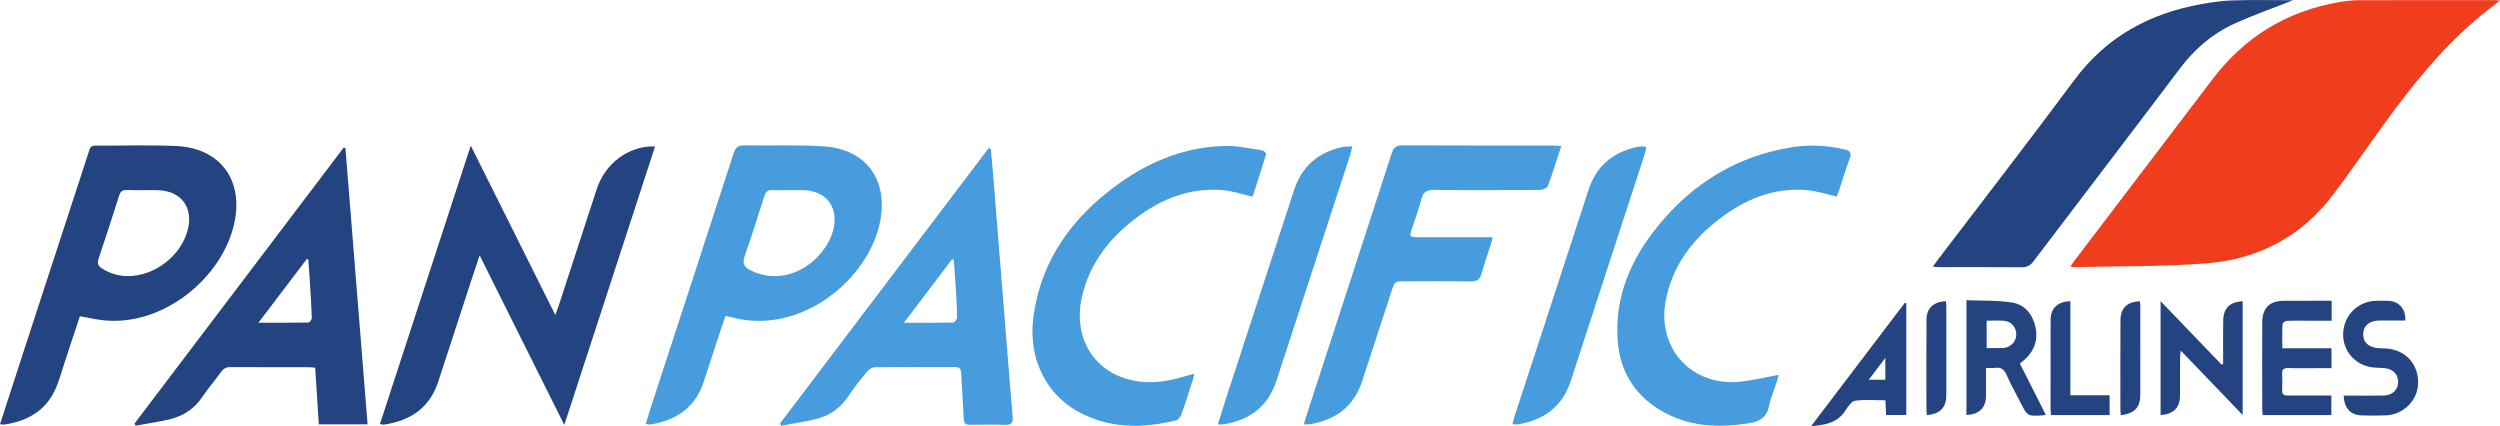 <?xml version="1.0" encoding="UTF-8"?>
<svg xmlns="http://www.w3.org/2000/svg" xmlns:xlink="http://www.w3.org/1999/xlink" width="176pt" height="30pt" viewBox="0 0 176 30" version="1.1">
<g id="surface1">
<path style=" stroke:none;fill-rule:nonzero;fill:rgb(94.029%,23.929%,11.94%);fill-opacity:1;" d="M 176 0.031 C 175.508 0.418 175.102 0.727 174.711 1.047 C 171.969 3.297 169.781 6.043 167.719 8.895 C 166.559 10.5 165.441 12.137 164.246 13.715 C 162.023 16.648 158.992 18.246 155.379 18.535 C 152.266 18.785 149.129 18.73 146.004 18.805 C 145.945 18.809 145.887 18.785 145.758 18.758 C 145.871 18.59 145.961 18.457 146.055 18.332 C 149.289 14.082 152.527 9.84 155.754 5.586 C 158.02 2.602 160.988 0.777 164.688 0.148 C 165.129 0.07 165.578 0.016 166.023 0.016 C 169.215 0.004 172.406 0.008 175.598 0.008 C 175.688 0.008 175.777 0.02 176 0.031 "/>
<path style=" stroke:none;fill-rule:nonzero;fill:rgb(13.832%,26.898%,50.629%);fill-opacity:1;" d="M 26.75 29.844 C 28.871 23.344 30.98 16.867 33.141 10.254 C 35.141 14.266 37.09 18.164 39.094 22.176 C 39.188 21.914 39.254 21.754 39.309 21.59 C 40.211 18.828 41.105 16.066 42.012 13.305 C 42.613 11.477 44.301 10.234 46.117 10.312 C 43.996 16.824 41.883 23.312 39.727 29.918 C 37.723 25.898 35.77 21.988 33.766 17.977 C 33.543 18.645 33.355 19.211 33.168 19.777 C 32.398 22.141 31.629 24.508 30.852 26.871 C 30.25 28.711 28.898 29.617 27.047 29.891 C 27 29.898 26.953 29.895 26.906 29.891 C 26.879 29.887 26.848 29.875 26.75 29.844 "/>
<path style=" stroke:none;fill-rule:nonzero;fill:rgb(13.832%,26.898%,50.629%);fill-opacity:1;" d="M 161.43 0.016 C 160.121 0.535 158.676 1.039 157.289 1.672 C 155.746 2.375 154.492 3.457 153.465 4.824 C 150.047 9.359 146.594 13.863 143.164 18.387 C 142.938 18.691 142.699 18.82 142.316 18.816 C 140.398 18.801 138.48 18.809 136.559 18.809 C 136.422 18.809 136.289 18.789 136.074 18.773 C 136.215 18.578 136.312 18.43 136.422 18.289 C 139.625 14.082 142.867 9.902 146.02 5.652 C 148.277 2.602 151.312 0.945 154.977 0.289 C 155.707 0.16 156.445 0.047 157.188 0.027 C 158.652 -0.016 160.125 0.016 161.43 0.016 "/>
<path style=" stroke:none;fill-rule:nonzero;fill:rgb(13.832%,26.898%,50.629%);fill-opacity:1;" d="M 8.945 19.438 C 10.898 19.457 12.738 18.008 13.215 16.195 C 13.629 14.613 12.758 13.434 11.125 13.391 C 10.398 13.375 9.672 13.402 8.945 13.379 C 8.625 13.367 8.477 13.473 8.383 13.777 C 7.914 15.266 7.434 16.75 6.934 18.227 C 6.828 18.543 6.91 18.719 7.16 18.887 C 7.746 19.273 8.398 19.426 8.945 19.438 Z M 5.625 22.266 C 5.363 23.055 5.094 23.855 4.828 24.66 C 4.57 25.438 4.34 26.223 4.066 26.996 C 3.438 28.758 2.102 29.625 0.309 29.887 C 0.223 29.902 0.129 29.875 0 29.867 C 0.469 28.414 0.93 26.988 1.395 25.566 C 3.008 20.617 4.625 15.664 6.242 10.715 C 6.316 10.484 6.348 10.246 6.703 10.25 C 8.609 10.266 10.52 10.191 12.422 10.281 C 15.508 10.43 17.148 12.672 16.5 15.691 C 15.676 19.543 11.516 22.957 7.359 22.555 C 6.793 22.5 6.238 22.371 5.625 22.266 "/>
<path style=" stroke:none;fill-rule:nonzero;fill:rgb(27.606%,61.15%,86.055%);fill-opacity:1;" d="M 55.535 13.391 C 55.535 13.387 55.535 13.387 55.535 13.383 C 55.164 13.383 54.789 13.406 54.418 13.379 C 54.059 13.352 53.902 13.5 53.797 13.836 C 53.355 15.25 52.902 16.664 52.414 18.066 C 52.254 18.535 52.387 18.805 52.793 19.008 C 52.945 19.082 53.098 19.156 53.258 19.215 C 55.906 20.164 58.406 17.941 58.723 15.875 C 58.938 14.48 58.113 13.484 56.695 13.395 C 56.309 13.371 55.922 13.391 55.535 13.391 Z M 51.07 22.25 C 50.898 22.754 50.73 23.25 50.566 23.746 C 50.219 24.801 49.883 25.863 49.527 26.918 C 48.93 28.699 47.613 29.586 45.824 29.879 C 45.723 29.895 45.617 29.867 45.461 29.855 C 45.586 29.438 45.695 29.055 45.82 28.676 C 47.762 22.723 49.711 16.77 51.641 10.812 C 51.777 10.395 51.957 10.223 52.418 10.234 C 54.273 10.27 56.141 10.18 57.992 10.305 C 60.969 10.504 62.516 12.637 61.969 15.555 C 61.191 19.676 56.293 23.719 51.383 22.301 C 51.293 22.273 51.203 22.273 51.07 22.25 "/>
<path style=" stroke:none;fill-rule:nonzero;fill:rgb(13.832%,26.898%,50.629%);fill-opacity:1;" d="M 18.195 22.719 C 19.461 22.719 20.602 22.727 21.738 22.707 C 21.816 22.703 21.957 22.48 21.953 22.363 C 21.918 21.438 21.859 20.512 21.801 19.586 C 21.773 19.145 21.734 18.703 21.703 18.266 C 21.668 18.254 21.633 18.242 21.602 18.23 C 20.488 19.695 19.379 21.16 18.195 22.719 Z M 24.316 10.414 C 24.836 16.891 25.355 23.363 25.879 29.875 C 24.711 29.875 23.617 29.875 22.445 29.875 C 22.363 28.562 22.277 27.246 22.188 25.887 C 22.027 25.871 21.879 25.852 21.727 25.852 C 19.902 25.848 18.074 25.855 16.246 25.844 C 15.934 25.84 15.734 25.941 15.555 26.195 C 15.133 26.785 14.652 27.336 14.246 27.941 C 13.68 28.789 12.895 29.293 11.93 29.523 C 11.145 29.707 10.34 29.824 9.547 29.969 C 9.523 29.918 9.5 29.863 9.477 29.809 C 14.383 23.336 19.289 16.859 24.199 10.387 C 24.238 10.395 24.277 10.406 24.316 10.414 "/>
<path style=" stroke:none;fill-rule:nonzero;fill:rgb(27.606%,61.15%,86.055%);fill-opacity:1;" d="M 63.633 22.727 C 64.895 22.727 66.008 22.734 67.117 22.707 C 67.211 22.707 67.383 22.465 67.379 22.34 C 67.371 21.645 67.328 20.949 67.285 20.258 C 67.246 19.602 67.191 18.945 67.145 18.293 C 67.105 18.277 67.066 18.266 67.023 18.254 C 65.922 19.703 64.82 21.156 63.633 22.727 Z M 69.75 10.48 C 69.797 10.984 69.848 11.488 69.891 11.992 C 70.164 15.395 70.438 18.797 70.711 22.203 C 70.902 24.574 71.086 26.945 71.289 29.316 C 71.328 29.75 71.219 29.93 70.746 29.91 C 69.926 29.875 69.105 29.891 68.285 29.906 C 67.961 29.91 67.859 29.785 67.848 29.473 C 67.801 28.406 67.719 27.344 67.668 26.277 C 67.656 25.965 67.539 25.836 67.223 25.836 C 65.348 25.844 63.477 25.832 61.602 25.852 C 61.418 25.855 61.184 25.98 61.066 26.125 C 60.586 26.711 60.109 27.305 59.691 27.934 C 59.133 28.766 58.363 29.277 57.418 29.508 C 56.617 29.707 55.801 29.82 54.988 29.973 C 54.965 29.914 54.941 29.859 54.918 29.805 C 59.812 23.344 64.711 16.887 69.605 10.426 C 69.656 10.445 69.703 10.465 69.75 10.48 "/>
<path style=" stroke:none;fill-rule:nonzero;fill:rgb(27.606%,61.15%,86.055%);fill-opacity:1;" d="M 109.91 10.289 C 109.578 11.297 109.301 12.211 108.965 13.109 C 108.91 13.246 108.605 13.371 108.418 13.371 C 105.926 13.387 103.43 13.398 100.938 13.371 C 100.426 13.363 100.195 13.523 100.066 14.012 C 99.883 14.73 99.617 15.426 99.387 16.133 C 99.215 16.668 99.234 16.695 99.824 16.699 C 101.371 16.699 102.922 16.699 104.473 16.699 C 104.652 16.699 104.832 16.699 105.082 16.699 C 105.027 16.918 105 17.062 104.957 17.203 C 104.738 17.879 104.496 18.551 104.312 19.234 C 104.195 19.668 103.988 19.824 103.531 19.816 C 102 19.785 100.465 19.805 98.934 19.805 C 98.191 19.805 98.191 19.805 97.969 20.484 C 97.281 22.586 96.59 24.688 95.91 26.789 C 95.328 28.605 94.039 29.562 92.207 29.871 C 92.09 29.891 91.969 29.875 91.797 29.875 C 91.852 29.68 91.883 29.531 91.93 29.391 C 93.949 23.188 95.973 16.984 97.98 10.781 C 98.113 10.371 98.305 10.23 98.738 10.234 C 102.254 10.25 105.77 10.242 109.281 10.246 C 109.461 10.246 109.641 10.27 109.91 10.289 "/>
<path style=" stroke:none;fill-rule:nonzero;fill:rgb(27.606%,61.15%,86.055%);fill-opacity:1;" d="M 88.184 13.844 C 87.445 13.676 86.777 13.445 86.098 13.387 C 83.566 13.168 81.43 14.145 79.527 15.703 C 77.871 17.062 76.668 18.742 76.176 20.863 C 75.539 23.613 76.859 25.996 79.402 26.699 C 80.488 26.996 81.578 26.953 82.664 26.695 C 83.113 26.586 83.559 26.449 84.07 26.309 C 84.039 26.469 84.023 26.598 83.984 26.715 C 83.719 27.539 83.461 28.367 83.168 29.18 C 83.109 29.344 82.949 29.551 82.797 29.59 C 80.629 30.129 78.484 30.184 76.391 29.227 C 73.574 27.945 72.402 25.156 72.738 22.445 C 73.254 18.27 75.551 15.188 78.906 12.828 C 81.105 11.285 83.543 10.332 86.258 10.277 C 87.129 10.258 88.004 10.461 88.875 10.586 C 88.977 10.602 89.152 10.797 89.133 10.859 C 88.828 11.875 88.492 12.883 88.184 13.844 "/>
<path style=" stroke:none;fill-rule:nonzero;fill:rgb(27.606%,61.15%,86.055%);fill-opacity:1;" d="M 125.219 26.387 C 125.172 26.547 125.137 26.707 125.09 26.863 C 124.906 27.422 124.664 27.969 124.551 28.539 C 124.395 29.344 123.949 29.664 123.156 29.789 C 120.945 30.148 118.824 30.047 116.863 28.863 C 115.004 27.742 114.02 26.043 113.879 23.902 C 113.676 20.848 114.836 18.227 116.715 15.918 C 119.152 12.91 122.277 10.988 126.141 10.367 C 127.387 10.168 128.641 10.23 129.875 10.523 C 130.234 10.609 130.367 10.746 130.227 11.133 C 129.941 11.914 129.695 12.715 129.434 13.508 C 129.391 13.637 129.328 13.758 129.301 13.836 C 128.578 13.672 127.914 13.449 127.23 13.387 C 124.879 13.176 122.848 14.027 121.027 15.426 C 119.113 16.895 117.73 18.734 117.27 21.152 C 116.617 24.555 119.145 27.27 122.594 26.863 C 123.449 26.766 124.289 26.559 125.219 26.387 "/>
<path style=" stroke:none;fill-rule:nonzero;fill:rgb(27.606%,61.15%,86.055%);fill-opacity:1;" d="M 106.477 29.875 C 106.535 29.645 106.57 29.465 106.629 29.293 C 108.359 23.988 110.105 18.691 111.828 13.383 C 112.371 11.707 113.516 10.734 115.207 10.355 C 115.344 10.328 115.48 10.316 115.621 10.309 C 115.695 10.305 115.77 10.324 115.906 10.344 C 115.867 10.527 115.844 10.688 115.793 10.84 C 114.059 16.16 112.316 21.477 110.59 26.797 C 110 28.613 108.711 29.562 106.883 29.875 C 106.777 29.891 106.668 29.875 106.477 29.875 "/>
<path style=" stroke:none;fill-rule:nonzero;fill:rgb(27.606%,61.15%,86.055%);fill-opacity:1;" d="M 85.734 29.879 C 85.926 29.266 86.094 28.723 86.27 28.18 C 87.879 23.246 89.496 18.312 91.105 13.375 C 91.648 11.707 92.797 10.727 94.492 10.355 C 94.695 10.312 94.91 10.324 95.199 10.305 C 95.141 10.555 95.109 10.73 95.055 10.898 C 93.324 16.203 91.586 21.504 89.859 26.809 C 89.266 28.625 87.973 29.57 86.145 29.875 C 86.043 29.895 85.934 29.879 85.734 29.879 "/>
<path style=" stroke:none;fill-rule:nonzero;fill:rgb(13.832%,26.898%,50.629%);fill-opacity:1;" d="M 139.859 22.578 C 139.859 23.262 139.859 23.871 139.859 24.504 C 140.215 24.504 140.52 24.504 140.828 24.504 C 140.906 24.504 140.984 24.504 141.062 24.496 C 141.59 24.426 141.945 24.035 141.945 23.535 C 141.945 23.055 141.605 22.633 141.109 22.586 C 140.699 22.547 140.285 22.578 139.859 22.578 Z M 144.02 29.195 C 143.922 29.227 143.906 29.234 143.891 29.234 C 142.734 29.316 142.734 29.316 142.219 28.297 C 141.895 27.664 141.547 27.039 141.258 26.391 C 141.09 26.008 140.871 25.832 140.449 25.898 C 140.27 25.926 140.082 25.902 139.812 25.902 C 139.812 26.59 139.82 27.246 139.812 27.906 C 139.801 28.723 139.309 29.191 138.438 29.211 C 138.438 26.555 138.438 23.902 138.438 21.133 C 139.527 21.18 140.613 21.133 141.668 21.301 C 142.555 21.445 143.102 22.137 143.297 23.02 C 143.488 23.883 143.246 24.641 142.598 25.258 C 142.488 25.363 142.363 25.457 142.199 25.594 C 142.801 26.781 143.398 27.973 144.02 29.195 "/>
<path style=" stroke:none;fill-rule:nonzero;fill:rgb(13.832%,26.898%,50.629%);fill-opacity:1;" d="M 157.883 29.215 C 156.398 27.672 154.996 26.215 153.531 24.688 C 153.508 24.883 153.48 24.992 153.48 25.102 C 153.477 26.016 153.48 26.926 153.473 27.836 C 153.469 28.707 153.027 29.156 152.105 29.219 C 152.105 26.59 152.105 23.961 152.105 21.203 C 153.59 22.742 154.992 24.203 156.395 25.664 C 156.434 25.652 156.473 25.641 156.508 25.625 C 156.508 25.262 156.508 24.898 156.508 24.535 C 156.512 23.871 156.5 23.207 156.516 22.543 C 156.535 21.691 156.969 21.266 157.883 21.203 C 157.883 23.832 157.883 26.461 157.883 29.215 "/>
<path style=" stroke:none;fill-rule:nonzero;fill:rgb(13.832%,26.898%,50.629%);fill-opacity:1;" d="M 164.148 21.172 C 164.148 21.668 164.148 22.086 164.148 22.578 C 163.613 22.578 163.094 22.578 162.57 22.578 C 162.047 22.578 161.52 22.562 160.992 22.59 C 160.883 22.594 160.691 22.73 160.688 22.812 C 160.66 23.367 160.676 23.918 160.676 24.516 C 161.859 24.516 162.98 24.516 164.137 24.516 C 164.137 24.988 164.137 25.414 164.137 25.918 C 163.844 25.918 163.559 25.918 163.27 25.918 C 162.543 25.918 161.812 25.934 161.086 25.91 C 160.758 25.902 160.648 26.023 160.664 26.34 C 160.684 26.711 160.68 27.082 160.664 27.453 C 160.648 27.762 160.777 27.852 161.074 27.848 C 161.91 27.832 162.75 27.844 163.586 27.844 C 163.754 27.844 163.922 27.844 164.129 27.844 C 164.129 28.316 164.129 28.754 164.129 29.219 C 162.523 29.219 160.938 29.219 159.293 29.219 C 159.281 29.074 159.262 28.926 159.262 28.777 C 159.258 26.754 159.254 24.727 159.262 22.699 C 159.266 21.688 159.77 21.184 160.773 21.176 C 161.887 21.168 162.996 21.172 164.148 21.172 "/>
<path style=" stroke:none;fill-rule:nonzero;fill:rgb(13.832%,26.898%,50.629%);fill-opacity:1;" d="M 132.727 26.734 C 132.727 26.234 132.727 25.785 132.727 25.195 C 132.301 25.758 131.961 26.211 131.562 26.734 C 132.012 26.734 132.344 26.734 132.727 26.734 Z M 134.203 21.363 C 134.203 23.965 134.203 26.57 134.203 29.215 C 133.73 29.215 133.277 29.215 132.781 29.215 C 132.766 28.883 132.754 28.566 132.734 28.18 C 132.012 28.18 131.297 28.117 130.602 28.211 C 130.344 28.25 130.094 28.629 129.918 28.902 C 129.371 29.75 128.539 29.922 127.504 30 C 129.746 27.047 131.93 24.18 134.105 21.312 C 134.141 21.328 134.172 21.344 134.203 21.363 "/>
<path style=" stroke:none;fill-rule:nonzero;fill:rgb(13.832%,26.898%,50.629%);fill-opacity:1;" d="M 169.332 22.566 C 168.719 22.566 168.105 22.562 167.484 22.566 C 166.789 22.574 166.371 22.941 166.367 23.535 C 166.367 24.121 166.781 24.48 167.484 24.512 C 167.809 24.527 168.137 24.527 168.449 24.602 C 169.637 24.887 170.344 25.934 170.219 27.18 C 170.105 28.301 169.121 29.207 167.949 29.242 C 167.395 29.262 166.836 29.262 166.277 29.246 C 165.48 29.223 165.016 28.73 165 27.852 C 165.273 27.852 165.547 27.852 165.82 27.852 C 166.473 27.852 167.121 27.859 167.77 27.848 C 168.426 27.84 168.836 27.449 168.828 26.871 C 168.824 26.312 168.426 25.945 167.793 25.91 C 167.453 25.891 167.105 25.895 166.777 25.82 C 165.59 25.551 164.828 24.457 164.973 23.27 C 165.117 22.066 166.09 21.191 167.305 21.176 C 167.602 21.172 167.895 21.16 168.188 21.18 C 168.918 21.23 169.387 21.789 169.332 22.566 "/>
<path style=" stroke:none;fill-rule:nonzero;fill:rgb(13.832%,26.898%,50.629%);fill-opacity:1;" d="M 145.754 21.207 C 145.754 23.398 145.754 25.586 145.754 27.828 C 146.691 27.828 147.582 27.828 148.516 27.828 C 148.516 28.316 148.516 28.75 148.516 29.219 C 147.152 29.219 145.797 29.219 144.395 29.219 C 144.383 29.094 144.359 28.961 144.359 28.828 C 144.359 26.727 144.355 24.625 144.363 22.52 C 144.367 21.699 144.855 21.234 145.754 21.207 "/>
<path style=" stroke:none;fill-rule:nonzero;fill:rgb(13.832%,26.898%,50.629%);fill-opacity:1;" d="M 136.996 21.207 C 137.004 21.344 137.02 21.48 137.02 21.617 C 137.02 23.688 137.02 25.758 137.02 27.828 C 137.016 28.699 136.582 29.148 135.656 29.223 C 135.645 29.105 135.621 28.988 135.621 28.871 C 135.617 26.754 135.613 24.637 135.625 22.52 C 135.629 21.695 136.121 21.234 136.996 21.207 "/>
<path style=" stroke:none;fill-rule:nonzero;fill:rgb(13.832%,26.898%,50.629%);fill-opacity:1;" d="M 149.312 29.227 C 149.297 29.098 149.277 28.992 149.277 28.887 C 149.277 26.77 149.27 24.656 149.281 22.539 C 149.285 21.699 149.738 21.258 150.641 21.203 C 150.652 21.32 150.68 21.434 150.68 21.551 C 150.68 23.637 150.684 25.723 150.676 27.805 C 150.672 28.688 150.266 29.117 149.312 29.227 "/>
</g>
</svg>
